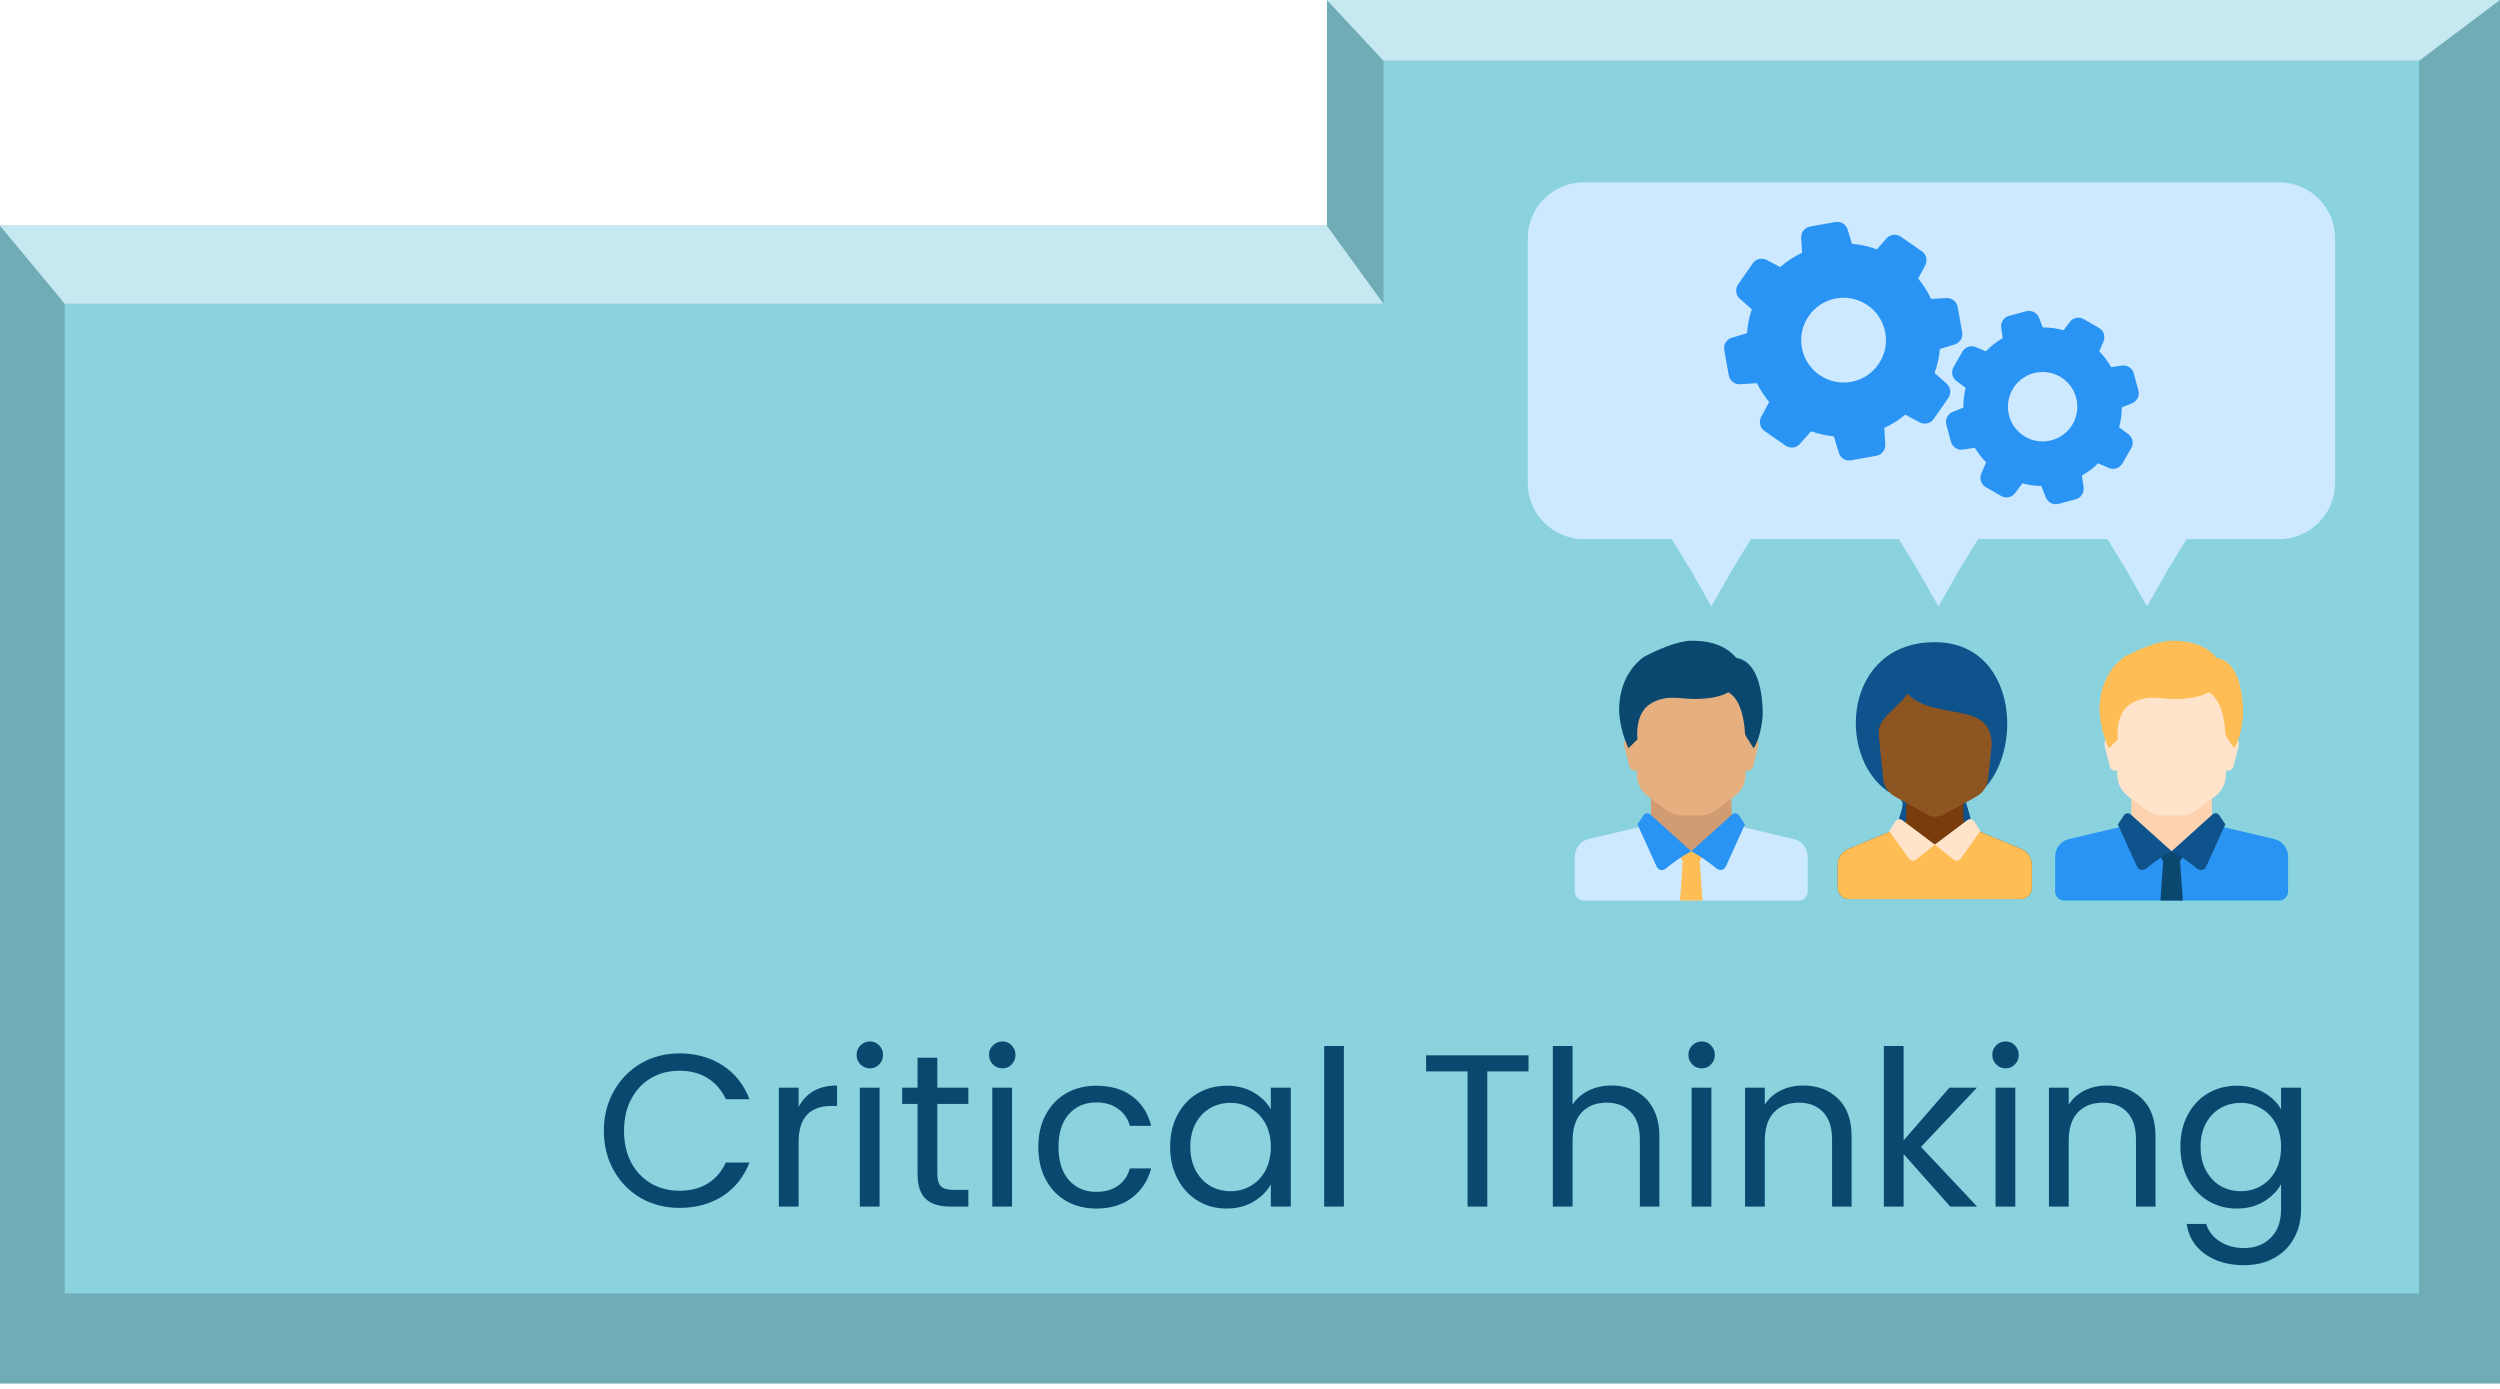 <svg width="288" height="160" viewBox="0 0 288 160" fill="none" xmlns="http://www.w3.org/2000/svg">
<path d="M0 159.384H288V0H152.865V26H0V159.384Z" fill="#6FACB6"/>
<path d="M278.68 149V35.567V7H159.379V20.691V35H83.418H7.456L7.456 92V149H142.136H176.155H210.175H278.68Z" fill="#89D2DE"/>
<path d="M7.456 35L0 26H152.854L159.379 35H7.456Z" fill="#C6E9F1"/>
<path d="M159.379 7L152.854 0H288L278.68 7H159.379Z" fill="#C6E9F1"/>
<path d="M222.889 73.98C212.48 73.98 211.467 86.991 217.489 91.19C220.556 91.572 218.712 92.032 219.008 92.211C220.162 92.906 214.892 99.446 222.889 98.97C227.288 98.708 225.293 97.486 226.447 96.791C228.15 96.767 226.475 92.72 226.476 92.374C233.348 89.303 233.298 73.98 222.889 73.98Z" fill="#0E538C"/>
<path d="M232.855 97.806L226.987 95.362C226.497 95.157 226.177 94.68 226.177 94.148V92.558H219.6V94.148C219.6 94.68 219.281 95.157 218.792 95.362L212.923 97.806C212.188 98.113 211.709 98.832 211.709 99.628V102.258C211.709 102.985 212.298 103.574 213.025 103.574H232.754C233.479 103.574 234.069 102.985 234.069 102.258V99.628C234.069 98.831 233.59 98.113 232.855 97.806Z" fill="#783C0D"/>
<path d="M232.855 97.806L227.181 95.443L222.889 97.295L218.597 95.443L212.924 97.806C212.188 98.113 211.709 98.832 211.709 99.628V102.258C211.709 102.985 212.298 103.574 213.025 103.574H232.755C233.48 103.574 234.07 102.985 234.07 102.258V99.628C234.069 98.831 233.59 98.113 232.855 97.806Z" fill="#FFBE55"/>
<path d="M222.889 97.295L219.125 94.471C218.884 94.291 218.539 94.35 218.371 94.6L217.628 95.716L219.935 98.947C220.111 99.193 220.456 99.241 220.692 99.052L222.889 97.295Z" fill="#FFE3CA"/>
<path d="M222.889 97.295L226.653 94.471C226.895 94.291 227.239 94.35 227.406 94.6L228.15 95.716L225.843 98.947C225.667 99.193 225.321 99.241 225.085 99.052L222.889 97.295Z" fill="#FFE3CA"/>
<path d="M216.441 84.106C216.43 84.433 216.436 84.763 216.47 85.09L216.941 89.693C217.02 90.559 217.523 91.331 218.284 91.754L222.028 93.835C222.624 94.165 223.348 94.165 223.944 93.835L227.689 91.754C228.45 91.331 228.953 90.559 229.031 89.693L229.44 85.817C229.44 80.556 222.987 83.187 219.698 79.899C219.04 81.214 216.686 82.431 216.441 84.106Z" fill="#8D5522"/>
<path d="M199.473 94.969V91.357H190.185V94.969L194.829 99.097L199.473 94.969Z" fill="#D19C72"/>
<path d="M206.654 96.659L200.269 95.156C200.172 95.134 200.083 95.095 200 95.049L194.829 98.065L189.859 94.902C189.73 95.023 189.571 95.113 189.389 95.156L183.004 96.659C182.072 96.878 181.413 97.71 181.413 98.668V102.709C181.413 103.279 181.875 103.741 182.445 103.741H207.213C207.783 103.741 208.245 103.279 208.245 102.709V98.668C208.245 97.71 207.586 96.878 206.654 96.659Z" fill="#CCE9FF"/>
<path d="M196.119 103.741H193.539L193.861 99.097H195.797L196.119 103.741Z" fill="#FFBE55"/>
<path d="M196.119 98.066H193.539V98.363C193.539 99.054 194.099 99.613 194.789 99.613H194.869C195.56 99.613 196.119 99.054 196.119 98.363V98.066V98.066Z" fill="#FFBE55"/>
<path d="M190.112 93.82L194.829 98.066C194.829 98.066 193.508 98.732 191.878 100.076C191.541 100.353 191.033 100.241 190.852 99.844L188.636 94.969L189.337 93.918C189.512 93.656 189.878 93.61 190.112 93.82Z" fill="#2A94F4"/>
<path d="M199.545 93.82L194.828 98.066C194.828 98.066 196.149 98.732 197.779 100.075C198.116 100.353 198.624 100.24 198.805 99.844L201.02 94.969L200.319 93.918C200.145 93.656 199.779 93.61 199.545 93.82Z" fill="#2A94F4"/>
<path d="M202.538 85.976L201.955 88.307C201.886 88.584 201.637 88.777 201.352 88.777C201.269 88.777 201.188 88.76 201.116 88.73L201.086 89.381C201.045 90.306 200.593 91.164 199.852 91.719L197.718 93.318C197.183 93.719 196.531 93.936 195.861 93.936H193.797C193.128 93.936 192.476 93.72 191.939 93.318L189.806 91.719C189.066 91.164 188.612 90.306 188.571 89.381L188.542 88.73C188.47 88.76 188.388 88.777 188.306 88.777C188.022 88.777 187.773 88.584 187.705 88.307L187.121 85.976C186.953 85.303 187.464 84.649 188.158 84.649H188.16C188.227 84.649 188.291 84.656 188.356 84.667L188.121 79.489H201.537L201.301 84.667C201.366 84.656 201.43 84.649 201.497 84.649H201.5C202.196 84.649 202.705 85.303 202.538 85.976Z" fill="#E6AF7F"/>
<path d="M197.958 76.071L198.441 79.49C200.65 79.931 200.967 83.397 201.014 84.387C201.022 84.566 201.079 84.74 201.177 84.891L202.019 86.198C202.019 86.198 202.812 85.176 203.052 82.586C203.051 82.585 203.504 74.007 197.958 76.071Z" fill="#0B4870"/>
<path d="M189.379 75.668C185.928 78.215 186.573 82.585 186.573 82.585C186.81 84.65 187.605 86.198 187.605 86.198L188.638 85.165C188.638 85.165 188.239 82.184 190.185 81.038C191.992 79.973 193.572 80.521 195.184 80.521C199.506 80.521 200.715 78.893 200.506 76.91C200.397 75.884 198.828 73.746 194.829 73.814C193.215 73.841 190.949 74.851 189.379 75.668Z" fill="#0B4870"/>
<path d="M254.814 94.969V91.357H245.526V94.969L250.17 99.097L254.814 94.969Z" fill="#FCD2B1"/>
<path d="M261.994 96.658L255.609 95.156C255.513 95.134 255.424 95.095 255.341 95.049L250.17 98.065L245.2 94.902C245.071 95.023 244.911 95.113 244.73 95.156L238.345 96.658C237.413 96.878 236.754 97.71 236.754 98.667V102.709C236.754 103.279 237.216 103.741 237.786 103.741H262.554C263.124 103.741 263.586 103.279 263.586 102.709V98.667C263.586 97.71 262.927 96.878 261.994 96.658Z" fill="#2A94F4"/>
<path d="M251.46 103.741H248.88L249.202 99.097H251.137L251.46 103.741Z" fill="#0B4870"/>
<path d="M251.46 98.065H248.88V98.363C248.88 99.054 249.44 99.613 250.13 99.613H250.21C250.9 99.613 251.46 99.054 251.46 98.363V98.065Z" fill="#0B4870"/>
<path d="M245.453 93.82L250.17 98.066C250.17 98.066 248.849 98.732 247.218 100.075C246.882 100.353 246.374 100.24 246.193 99.844L243.977 94.969L244.679 93.918C244.853 93.656 245.219 93.61 245.453 93.82Z" fill="#0E538C"/>
<path d="M254.885 93.82L250.169 98.065C250.169 98.065 251.49 98.732 253.12 100.075C253.456 100.353 253.964 100.24 254.145 99.844L256.361 94.969L255.66 93.917C255.486 93.656 255.12 93.61 254.885 93.82Z" fill="#0E538C"/>
<path d="M257.878 85.976L257.295 88.307C257.227 88.583 256.978 88.777 256.693 88.777C256.61 88.777 256.528 88.76 256.457 88.729L256.428 89.381C256.386 90.306 255.933 91.164 255.193 91.718L253.06 93.318C252.524 93.719 251.872 93.936 251.202 93.936H249.137C248.469 93.936 247.816 93.72 247.28 93.318L245.147 91.718C244.407 91.164 243.953 90.306 243.912 89.381L243.882 88.729C243.81 88.76 243.729 88.777 243.646 88.777C243.363 88.777 243.114 88.583 243.045 88.307L242.462 85.976C242.293 85.303 242.805 84.649 243.499 84.649H243.5C243.568 84.649 243.632 84.655 243.697 84.667L243.462 79.489H256.878L256.642 84.667C256.707 84.655 256.77 84.649 256.838 84.649H256.842C257.536 84.649 258.045 85.303 257.878 85.976Z" fill="#FFE3CA"/>
<path d="M253.299 76.071L253.782 79.489C255.99 79.931 256.308 83.396 256.355 84.387C256.362 84.566 256.42 84.739 256.517 84.891L257.36 86.198C257.36 86.198 258.153 85.176 258.392 82.585C258.392 82.585 258.845 74.007 253.299 76.071Z" fill="#FFBE55"/>
<path d="M244.72 75.668C241.269 78.215 241.914 82.585 241.914 82.585C242.151 84.65 242.946 86.197 242.946 86.197L243.977 85.165C243.977 85.165 243.579 82.184 245.526 81.038C247.332 79.973 248.912 80.521 250.524 80.521C254.845 80.521 256.055 78.893 255.845 76.91C255.737 75.884 254.168 73.746 250.169 73.813C248.556 73.841 246.289 74.85 244.72 75.668Z" fill="#FFBE55"/>
<path d="M269 27.457V55.653C269 59.22 266.109 62.111 262.543 62.111H251.893L249.687 65.715L247.336 69.864L244.985 65.715L242.779 62.111H227.872L225.666 65.715L223.315 69.864L220.961 65.715L218.758 62.111H201.705L199.497 65.715L197.148 69.864L194.794 65.715L192.591 62.111H182.458C178.891 62.111 176 59.22 176 55.653V27.457C176 23.89 178.891 21 182.458 21H262.543C266.11 21 269 23.891 269 27.457Z" fill="#CCE9FF"/>
<path d="M202.397 44.142C202.783 44.918 203.257 45.647 203.809 46.312L202.886 48.031C202.585 48.594 202.756 49.287 203.274 49.651L205.699 51.337C206.222 51.7 206.931 51.612 207.353 51.134L208.635 49.681C209.484 49.986 210.365 50.184 211.261 50.274L211.832 52.158C212.017 52.768 212.627 53.141 213.251 53.029L216.159 52.505C216.782 52.392 217.224 51.83 217.185 51.194L217.065 49.299C217.937 48.896 218.75 48.382 219.49 47.771L221.142 48.655C221.705 48.956 222.398 48.786 222.762 48.268L224.448 45.842C224.811 45.319 224.724 44.611 224.245 44.189L222.863 42.965C223.185 42.072 223.395 41.144 223.476 40.199L225.175 39.687C225.785 39.502 226.157 38.891 226.045 38.268L225.521 35.36C225.409 34.736 224.847 34.295 224.21 34.334L222.464 34.442C222.07 33.593 221.566 32.804 220.974 32.086L221.787 30.567C222.088 30.004 221.917 29.311 221.4 28.947L218.979 27.265C218.456 26.902 217.748 26.989 217.326 27.467L216.22 28.723C215.293 28.381 214.329 28.168 213.343 28.084L212.848 26.449C212.663 25.838 212.052 25.465 211.429 25.578L208.521 26.101C207.897 26.214 207.455 26.776 207.495 27.413L207.601 29.118C206.683 29.55 205.832 30.106 205.067 30.771L203.536 29.951C202.974 29.65 202.281 29.82 201.916 30.338L200.231 32.764C199.868 33.287 199.955 33.996 200.433 34.417L201.809 35.633C201.506 36.522 201.321 37.445 201.258 38.382L199.503 38.91C198.892 39.095 198.519 39.705 198.632 40.328L199.156 43.237C199.268 43.86 199.83 44.302 200.467 44.263L202.397 44.142ZM211.516 34.378C214.166 33.901 216.712 35.67 217.189 38.319C217.666 40.969 215.897 43.516 213.247 43.993C210.598 44.47 208.051 42.701 207.574 40.051C207.097 37.402 208.866 34.855 211.516 34.378Z" fill="#2A94F4"/>
<path d="M241.809 37.782L240.042 36.763C239.497 36.449 238.804 36.594 238.432 37.098L237.728 38.045C236.95 37.828 236.146 37.721 235.337 37.721L234.887 36.595C234.657 36.013 234.021 35.695 233.416 35.854L231.445 36.385C230.841 36.549 230.449 37.138 230.541 37.76L230.716 38.956C229.996 39.372 229.339 39.883 228.763 40.479L227.629 39.989C227.051 39.742 226.382 39.962 226.068 40.507L225.05 42.284C224.736 42.829 224.88 43.522 225.385 43.893L226.442 44.679C226.26 45.426 226.171 46.191 226.179 46.959L224.959 47.446C224.377 47.676 224.059 48.312 224.218 48.916L224.749 50.888C224.913 51.492 225.502 51.884 226.124 51.792L227.501 51.589C227.866 52.197 228.304 52.757 228.803 53.265L228.246 54.557C227.998 55.135 228.219 55.804 228.764 56.119L230.531 57.138C231.076 57.452 231.769 57.307 232.14 56.803L232.975 55.682C233.688 55.87 234.42 55.975 235.156 55.983L235.682 57.307C235.912 57.889 236.548 58.207 237.153 58.048L239.124 57.517C239.728 57.353 240.119 56.764 240.028 56.142L239.829 54.79C240.514 54.4 241.142 53.924 241.702 53.376L242.939 53.907C243.517 54.156 244.186 53.934 244.5 53.39L245.52 51.623C245.834 51.078 245.689 50.385 245.184 50.014L244.123 49.229C244.325 48.478 244.432 47.705 244.433 46.93L245.606 46.462C246.188 46.232 246.506 45.596 246.346 44.992L245.815 43.02C245.652 42.416 245.063 42.024 244.441 42.116L243.211 42.297C242.83 41.632 242.368 41.021 241.832 40.474L242.318 39.35C242.576 38.77 242.353 38.097 241.809 37.782ZM236.349 50.714C234.22 51.289 232.02 50.021 231.45 47.891C230.876 45.761 232.144 43.561 234.274 42.992C236.403 42.416 238.603 43.685 239.173 45.815C239.747 47.945 238.479 50.145 236.349 50.714Z" fill="#2A94F4"/>
<path d="M69.564 130.275C69.564 128.575 69.948 127.05 70.714 125.7C71.481 124.333 72.523 123.267 73.839 122.5C75.173 121.733 76.648 121.35 78.264 121.35C80.164 121.35 81.823 121.808 83.239 122.725C84.656 123.642 85.689 124.942 86.339 126.625H83.614C83.131 125.575 82.431 124.767 81.514 124.2C80.614 123.633 79.531 123.35 78.264 123.35C77.048 123.35 75.956 123.633 74.989 124.2C74.023 124.767 73.264 125.575 72.714 126.625C72.164 127.658 71.889 128.875 71.889 130.275C71.889 131.658 72.164 132.875 72.714 133.925C73.264 134.958 74.023 135.758 74.989 136.325C75.956 136.892 77.048 137.175 78.264 137.175C79.531 137.175 80.614 136.9 81.514 136.35C82.431 135.783 83.131 134.975 83.614 133.925H86.339C85.689 135.592 84.656 136.883 83.239 137.8C81.823 138.7 80.164 139.15 78.264 139.15C76.648 139.15 75.173 138.775 73.839 138.025C72.523 137.258 71.481 136.2 70.714 134.85C69.948 133.5 69.564 131.975 69.564 130.275ZM92.001 127.525C92.401 126.742 92.967 126.133 93.701 125.7C94.451 125.267 95.359 125.05 96.426 125.05V127.4H95.826C93.276 127.4 92.001 128.783 92.001 131.55V139H89.726V125.3H92.001V127.525ZM100.227 123.075C99.794 123.075 99.427 122.925 99.127 122.625C98.827 122.325 98.677 121.958 98.677 121.525C98.677 121.092 98.827 120.725 99.127 120.425C99.427 120.125 99.794 119.975 100.227 119.975C100.644 119.975 100.994 120.125 101.277 120.425C101.577 120.725 101.727 121.092 101.727 121.525C101.727 121.958 101.577 122.325 101.277 122.625C100.994 122.925 100.644 123.075 100.227 123.075ZM101.327 125.3V139H99.052V125.3H101.327ZM107.979 127.175V135.25C107.979 135.917 108.121 136.392 108.404 136.675C108.688 136.942 109.179 137.075 109.879 137.075H111.554V139H109.504C108.238 139 107.288 138.708 106.654 138.125C106.021 137.542 105.704 136.583 105.704 135.25V127.175H103.929V125.3H105.704V121.85H107.979V125.3H111.554V127.175H107.979ZM115.486 123.075C115.052 123.075 114.686 122.925 114.386 122.625C114.086 122.325 113.936 121.958 113.936 121.525C113.936 121.092 114.086 120.725 114.386 120.425C114.686 120.125 115.052 119.975 115.486 119.975C115.902 119.975 116.252 120.125 116.536 120.425C116.836 120.725 116.986 121.092 116.986 121.525C116.986 121.958 116.836 122.325 116.536 122.625C116.252 122.925 115.902 123.075 115.486 123.075ZM116.586 125.3V139H114.311V125.3H116.586ZM119.613 132.125C119.613 130.708 119.896 129.475 120.463 128.425C121.03 127.358 121.813 126.533 122.813 125.95C123.83 125.367 124.988 125.075 126.288 125.075C127.971 125.075 129.355 125.483 130.438 126.3C131.538 127.117 132.263 128.25 132.613 129.7H130.163C129.93 128.867 129.471 128.208 128.788 127.725C128.121 127.242 127.288 127 126.288 127C124.988 127 123.938 127.45 123.138 128.35C122.338 129.233 121.938 130.492 121.938 132.125C121.938 133.775 122.338 135.05 123.138 135.95C123.938 136.85 124.988 137.3 126.288 137.3C127.288 137.3 128.121 137.067 128.788 136.6C129.455 136.133 129.913 135.467 130.163 134.6H132.613C132.246 136 131.513 137.125 130.413 137.975C129.313 138.808 127.938 139.225 126.288 139.225C124.988 139.225 123.83 138.933 122.813 138.35C121.813 137.767 121.03 136.942 120.463 135.875C119.896 134.808 119.613 133.558 119.613 132.125ZM134.799 132.1C134.799 130.7 135.082 129.475 135.649 128.425C136.215 127.358 136.99 126.533 137.974 125.95C138.974 125.367 140.082 125.075 141.299 125.075C142.499 125.075 143.54 125.333 144.424 125.85C145.307 126.367 145.965 127.017 146.399 127.8V125.3H148.699V139H146.399V136.45C145.949 137.25 145.274 137.917 144.374 138.45C143.49 138.967 142.457 139.225 141.274 139.225C140.057 139.225 138.957 138.925 137.974 138.325C136.99 137.725 136.215 136.883 135.649 135.8C135.082 134.717 134.799 133.483 134.799 132.1ZM146.399 132.125C146.399 131.092 146.19 130.192 145.774 129.425C145.357 128.658 144.79 128.075 144.074 127.675C143.374 127.258 142.599 127.05 141.749 127.05C140.899 127.05 140.124 127.25 139.424 127.65C138.724 128.05 138.165 128.633 137.749 129.4C137.332 130.167 137.124 131.067 137.124 132.1C137.124 133.15 137.332 134.067 137.749 134.85C138.165 135.617 138.724 136.208 139.424 136.625C140.124 137.025 140.899 137.225 141.749 137.225C142.599 137.225 143.374 137.025 144.074 136.625C144.79 136.208 145.357 135.617 145.774 134.85C146.19 134.067 146.399 133.158 146.399 132.125ZM154.818 120.5V139H152.543V120.5H154.818ZM176.086 121.575V123.425H171.336V139H169.061V123.425H164.286V121.575H176.086ZM185.686 125.05C186.719 125.05 187.653 125.275 188.486 125.725C189.319 126.158 189.969 126.817 190.436 127.7C190.919 128.583 191.161 129.658 191.161 130.925V139H188.911V131.25C188.911 129.883 188.569 128.842 187.886 128.125C187.203 127.392 186.269 127.025 185.086 127.025C183.886 127.025 182.928 127.4 182.211 128.15C181.511 128.9 181.161 129.992 181.161 131.425V139H178.886V120.5H181.161V127.25C181.611 126.55 182.228 126.008 183.011 125.625C183.811 125.242 184.703 125.05 185.686 125.05ZM196.052 123.075C195.619 123.075 195.252 122.925 194.952 122.625C194.652 122.325 194.502 121.958 194.502 121.525C194.502 121.092 194.652 120.725 194.952 120.425C195.252 120.125 195.619 119.975 196.052 119.975C196.469 119.975 196.819 120.125 197.102 120.425C197.402 120.725 197.552 121.092 197.552 121.525C197.552 121.958 197.402 122.325 197.102 122.625C196.819 122.925 196.469 123.075 196.052 123.075ZM197.152 125.3V139H194.877V125.3H197.152ZM207.704 125.05C209.371 125.05 210.721 125.558 211.754 126.575C212.788 127.575 213.304 129.025 213.304 130.925V139H211.054V131.25C211.054 129.883 210.713 128.842 210.029 128.125C209.346 127.392 208.413 127.025 207.229 127.025C206.029 127.025 205.071 127.4 204.354 128.15C203.654 128.9 203.304 129.992 203.304 131.425V139H201.029V125.3H203.304V127.25C203.754 126.55 204.363 126.008 205.129 125.625C205.913 125.242 206.771 125.05 207.704 125.05ZM224.671 139L219.296 132.95V139H217.021V120.5H219.296V131.375L224.571 125.3H227.746L221.296 132.125L227.771 139H224.671ZM231.062 123.075C230.629 123.075 230.262 122.925 229.962 122.625C229.662 122.325 229.512 121.958 229.512 121.525C229.512 121.092 229.662 120.725 229.962 120.425C230.262 120.125 230.629 119.975 231.062 119.975C231.479 119.975 231.829 120.125 232.112 120.425C232.412 120.725 232.562 121.092 232.562 121.525C232.562 121.958 232.412 122.325 232.112 122.625C231.829 122.925 231.479 123.075 231.062 123.075ZM232.162 125.3V139H229.887V125.3H232.162ZM242.714 125.05C244.381 125.05 245.731 125.558 246.764 126.575C247.798 127.575 248.314 129.025 248.314 130.925V139H246.064V131.25C246.064 129.883 245.723 128.842 245.039 128.125C244.356 127.392 243.423 127.025 242.239 127.025C241.039 127.025 240.081 127.4 239.364 128.15C238.664 128.9 238.314 129.992 238.314 131.425V139H236.039V125.3H238.314V127.25C238.764 126.55 239.373 126.008 240.139 125.625C240.923 125.242 241.781 125.05 242.714 125.05ZM257.68 125.075C258.864 125.075 259.897 125.333 260.78 125.85C261.68 126.367 262.347 127.017 262.78 127.8V125.3H265.08V139.3C265.08 140.55 264.814 141.658 264.28 142.625C263.747 143.608 262.98 144.375 261.98 144.925C260.997 145.475 259.847 145.75 258.53 145.75C256.73 145.75 255.23 145.325 254.03 144.475C252.83 143.625 252.122 142.467 251.905 141H254.155C254.405 141.833 254.922 142.5 255.705 143C256.489 143.517 257.43 143.775 258.53 143.775C259.78 143.775 260.797 143.383 261.58 142.6C262.38 141.817 262.78 140.717 262.78 139.3V136.425C262.33 137.225 261.664 137.892 260.78 138.425C259.897 138.958 258.864 139.225 257.68 139.225C256.464 139.225 255.355 138.925 254.355 138.325C253.372 137.725 252.597 136.883 252.03 135.8C251.464 134.717 251.18 133.483 251.18 132.1C251.18 130.7 251.464 129.475 252.03 128.425C252.597 127.358 253.372 126.533 254.355 125.95C255.355 125.367 256.464 125.075 257.68 125.075ZM262.78 132.125C262.78 131.092 262.572 130.192 262.155 129.425C261.739 128.658 261.172 128.075 260.455 127.675C259.755 127.258 258.98 127.05 258.13 127.05C257.28 127.05 256.505 127.25 255.805 127.65C255.105 128.05 254.547 128.633 254.13 129.4C253.714 130.167 253.505 131.067 253.505 132.1C253.505 133.15 253.714 134.067 254.13 134.85C254.547 135.617 255.105 136.208 255.805 136.625C256.505 137.025 257.28 137.225 258.13 137.225C258.98 137.225 259.755 137.025 260.455 136.625C261.172 136.208 261.739 135.617 262.155 134.85C262.572 134.067 262.78 133.158 262.78 132.125Z" fill="#0B4870"/>
</svg>
